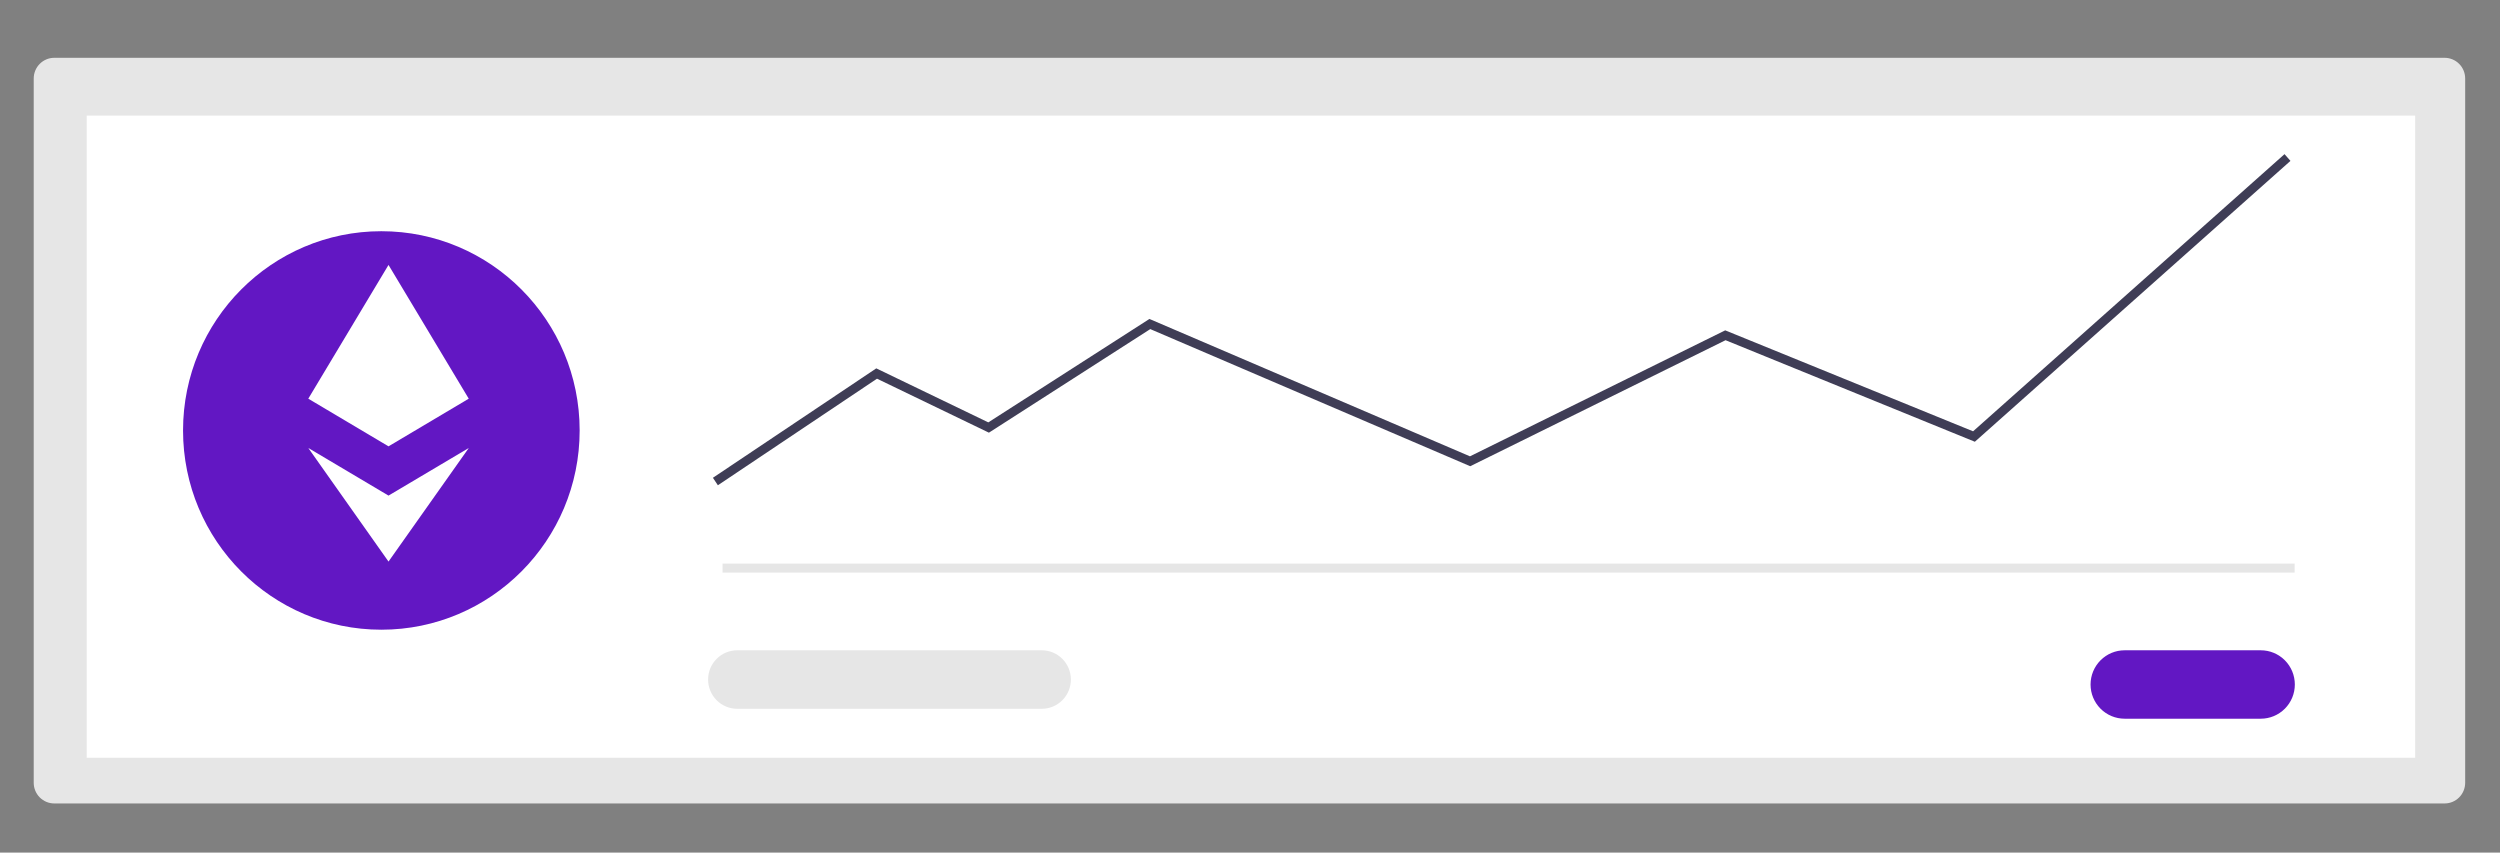 <svg width="519" height="177" viewBox="0 0 519 177" fill="none" xmlns="http://www.w3.org/2000/svg">
<rect x="0" y="0" width="519" height="177" fill="#808080" stroke="none"/>
<path d="M11.267 12C10.136 12.001 9.051 12.454 8.251 13.257C7.451 14.061 7.001 15.151 7 16.287V162.511C7.001 163.648 7.451 164.738 8.251 165.541C9.051 166.345 10.136 166.797 11.267 166.798H507.503C508.634 166.797 509.719 166.345 510.519 165.541C511.319 164.738 511.768 163.648 511.77 162.511V16.287C511.769 15.151 511.319 14.061 510.519 13.257C509.719 12.454 508.634 12.001 507.503 12L11.267 12Z" fill="#E6E6E6"/>
<path d="M18 157.311H501.384V24H18V157.311Z" fill="white"/>
<path d="M441.068 135C439.193 135 437.396 135.748 436.07 137.08C434.745 138.412 434 140.218 434 142.102C434 143.985 434.745 145.791 436.07 147.123C437.396 148.455 439.193 149.203 441.068 149.203H469.34C471.214 149.203 473.012 148.455 474.338 147.123C475.663 145.791 476.408 143.985 476.408 142.102C476.408 140.218 475.663 138.412 474.338 137.08C473.012 135.748 471.214 135 469.34 135H441.068Z" fill="#6217C3"/>
<path d="M476.365 117H150V118.868H476.365V117Z" fill="#E6E6E6"/>
<path d="M79.167 130.727C101.903 130.727 120.335 112.208 120.335 89.363C120.335 66.519 101.903 48 79.167 48C56.431 48 38 66.519 38 89.363C38 112.208 56.431 130.727 79.167 130.727Z" fill="#6217C3"/>
<path d="M149.032 100.742L148 99.188L181.914 76.471L205.171 87.687L238.621 66.214L239.074 66.407L305.163 94.734L358.154 68.58L409.61 89.539L474.266 32L475.498 33.4L409.98 91.707L358.226 70.626L305.217 96.789L238.796 68.32L205.299 89.822L182.065 78.616L149.032 100.742Z" fill="#3F3D56"/>
<path d="M153.044 135C151.441 135 149.904 135.64 148.77 136.779C147.637 137.917 147 139.462 147 141.073C147 142.683 147.637 144.228 148.77 145.367C149.904 146.505 151.441 147.145 153.044 147.145H216.271C217.874 147.145 219.411 146.505 220.545 145.367C221.678 144.228 222.315 142.683 222.315 141.073C222.315 139.462 221.678 137.917 220.545 136.779C219.411 135.64 217.874 135 216.271 135H153.044Z" fill="#E6E6E6"/>
<path d="M80.655 116.582L97.321 93L80.655 102.887L64 93L80.654 116.582H80.655Z" fill="white"/>
<path d="M80.654 92.659H80.655L97.311 82.767L80.655 55H80.654L64 82.767L80.654 92.659Z" fill="white"/>
</svg>
